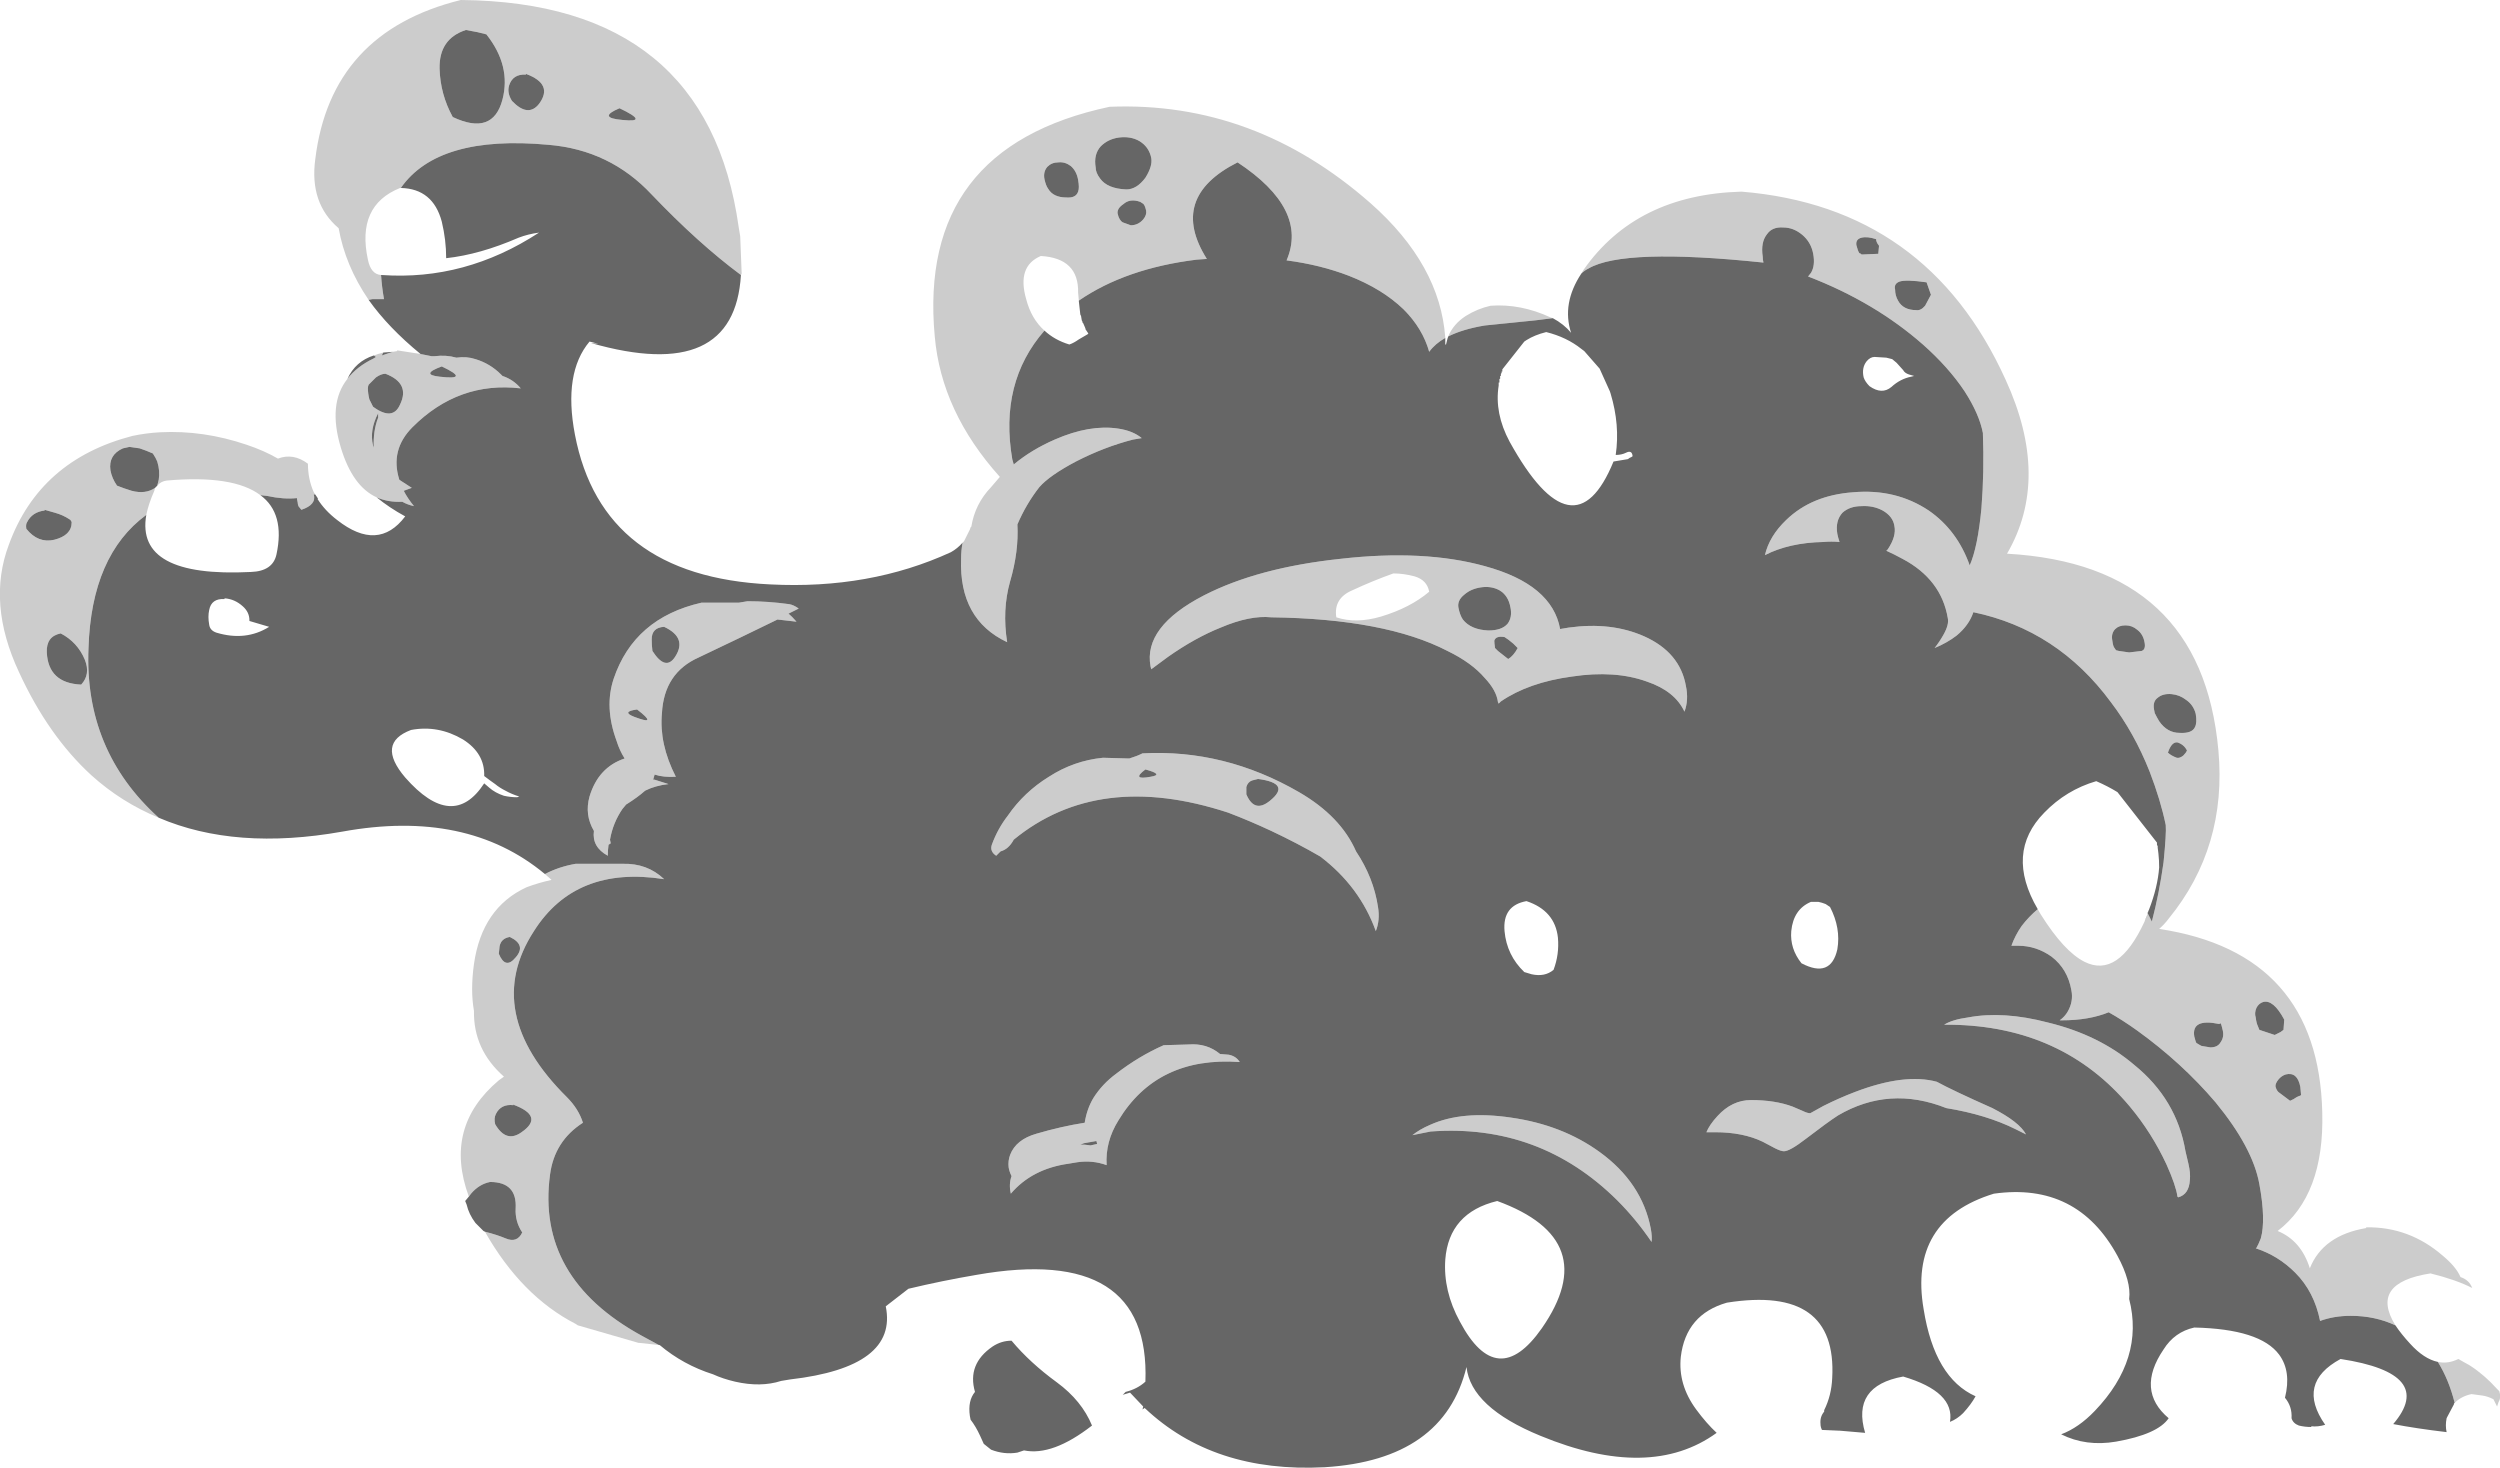 <?xml version="1.0" encoding="UTF-8" standalone="no"?>
<svg xmlns:ffdec="https://www.free-decompiler.com/flash" xmlns:xlink="http://www.w3.org/1999/xlink" ffdec:objectType="shape" height="100.35px" width="170.9px" xmlns="http://www.w3.org/2000/svg">
  <g transform="matrix(1.0, 0.0, 0.0, 1.0, 104.0, 86.35)">
    <path d="M-5.2 -63.25 Q-5.9 -62.85 -6.3 -62.3 -6.75 -63.9 -8.05 -65.2 -9.5 -66.6 -11.8 -67.5 -13.75 -68.25 -16.05 -68.55 -14.55 -72.05 -19.4 -75.25 -24.15 -72.85 -21.5 -68.65 L-22.2 -68.6 Q-27.05 -68.0 -30.25 -65.8 L-30.3 -66.35 Q-30.25 -68.7 -32.85 -68.85 -34.5 -68.15 -33.85 -65.9 -33.5 -64.55 -32.6 -63.75 -35.7 -60.2 -34.8 -54.95 L-34.7 -54.6 Q-33.5 -55.6 -31.9 -56.3 -29.5 -57.35 -27.55 -57.05 -26.55 -56.9 -25.95 -56.4 L-26.55 -56.3 Q-28.5 -55.8 -30.45 -54.8 -32.25 -53.85 -32.95 -53.05 -33.85 -51.9 -34.45 -50.5 -34.35 -48.65 -34.95 -46.6 -35.5 -44.65 -35.15 -42.45 -38.45 -44.0 -38.3 -48.15 -38.3 -48.7 -38.2 -49.25 L-38.1 -49.35 -37.7 -50.15 -37.65 -50.3 -37.6 -50.35 Q-37.35 -51.9 -36.25 -53.05 -35.95 -53.4 -35.65 -53.75 -39.65 -58.2 -40.1 -63.35 -41.3 -76.25 -28.15 -79.05 -18.25 -79.45 -10.3 -72.45 -5.55 -68.25 -5.2 -63.25 M-53.35 -67.55 Q-56.25 -69.7 -59.45 -73.05 -62.3 -76.1 -66.5 -76.45 -74.05 -77.15 -76.6 -73.5 L-76.65 -73.5 Q-79.65 -72.3 -78.85 -68.6 -78.65 -67.6 -77.95 -67.55 -77.9 -66.75 -77.75 -65.9 L-78.55 -65.9 -78.8 -65.85 Q-80.4 -68.2 -80.85 -70.75 -82.85 -72.45 -82.45 -75.45 -81.4 -84.15 -72.5 -86.35 -55.65 -86.2 -53.5 -70.8 L-53.4 -70.2 -53.3 -67.65 -53.35 -67.55 M-75.25 -62.15 L-74.5 -62.0 -74.3 -62.0 Q-73.5 -62.1 -72.8 -61.9 -72.1 -62.0 -71.5 -61.8 -70.5 -61.5 -69.75 -60.75 L-69.65 -60.65 Q-68.9 -60.4 -68.4 -59.8 -72.65 -60.3 -75.8 -57.15 -77.35 -55.6 -76.7 -53.55 -76.3 -53.3 -75.85 -53.0 L-76.4 -52.8 Q-76.15 -52.3 -75.7 -51.75 -76.15 -51.85 -76.5 -52.05 -77.45 -52.0 -78.25 -52.35 -79.9 -53.1 -80.7 -55.75 -81.6 -58.75 -80.25 -60.45 -79.6 -61.3 -78.45 -61.85 L-78.3 -61.95 -78.45 -62.05 Q-78.2 -62.15 -77.8 -62.25 L-77.9 -62.05 -77.15 -62.3 -76.85 -62.35 -76.85 -62.4 -75.25 -62.15 M-82.45 -52.55 L-82.55 -52.55 Q-82.35 -51.85 -83.4 -51.5 L-83.6 -51.75 Q-83.65 -51.9 -83.65 -52.0 L-83.7 -52.25 -83.7 -52.3 Q-84.6 -52.2 -85.75 -52.45 L-86.2 -52.5 Q-88.05 -53.9 -92.6 -53.5 -93.0 -53.45 -93.25 -53.15 -93.2 -53.35 -93.15 -53.55 -93.05 -54.15 -93.25 -54.8 -93.35 -55.05 -93.55 -55.35 -94.0 -55.55 -94.45 -55.7 L-95.15 -55.8 Q-95.4 -55.75 -95.6 -55.7 -96.6 -55.25 -96.45 -54.2 -96.35 -53.65 -96.0 -53.15 -95.5 -52.95 -95.0 -52.8 -94.05 -52.55 -93.4 -53.0 L-93.45 -52.8 Q-93.85 -51.9 -94.0 -51.15 -97.75 -48.4 -97.95 -42.05 -98.25 -35.05 -93.15 -30.45 -95.7 -31.5 -97.75 -33.35 -100.7 -36.05 -102.7 -40.4 -104.9 -45.1 -103.4 -49.1 -101.3 -54.9 -94.95 -56.55 -94.0 -56.75 -93.05 -56.8 -90.1 -56.95 -87.15 -55.95 -85.95 -55.55 -85.0 -55.0 -83.95 -55.4 -82.95 -54.65 -82.95 -53.6 -82.55 -52.7 L-82.45 -52.55 M-66.75 -26.6 Q-65.8 -27.1 -64.65 -27.3 -63.05 -27.3 -61.45 -27.3 -59.75 -27.35 -58.6 -26.25 -64.65 -27.2 -67.5 -22.7 -71.1 -17.15 -65.25 -11.35 -64.45 -10.55 -64.15 -9.6 -66.1 -8.35 -66.4 -6.05 -67.35 1.0 -60.15 4.95 L-58.95 5.6 -58.9 5.6 -60.3 5.45 -60.35 5.45 -64.5 4.25 -64.65 4.15 Q-68.35 2.25 -70.85 -2.15 -70.05 -1.95 -69.45 -1.7 -68.65 -1.35 -68.3 -2.1 -68.8 -2.85 -68.75 -3.75 -68.65 -5.55 -70.5 -5.55 -71.25 -5.4 -71.8 -4.75 L-71.95 -4.55 Q-73.7 -9.3 -69.9 -12.5 L-69.55 -12.75 Q-71.65 -14.6 -71.6 -17.25 -71.85 -18.65 -71.6 -20.45 -71.05 -24.3 -68.0 -25.7 -67.2 -26.0 -66.3 -26.2 L-66.35 -26.25 -66.75 -26.6 M63.8 9.55 Q63.4 7.95 62.65 6.75 63.35 6.9 64.05 6.55 L64.85 7.0 Q65.85 7.65 66.7 8.6 L66.85 8.75 66.9 8.95 Q66.95 9.25 66.8 9.5 L66.7 9.8 66.45 9.3 Q66.05 9.1 65.7 9.05 L64.95 8.95 Q64.25 9.1 63.8 9.55 M59.75 4.25 Q58.35 3.6 56.7 3.6 55.55 3.6 54.6 3.95 54.2 1.95 52.9 0.65 51.75 -0.5 50.25 -1.0 L50.2 -0.95 Q50.4 -1.3 50.55 -1.7 50.9 -2.95 50.45 -5.4 50.0 -7.9 47.45 -11.0 45.15 -13.7 42.1 -15.9 41.05 -16.65 40.15 -17.15 38.8 -16.6 36.95 -16.6 L36.8 -16.6 Q37.15 -16.85 37.35 -17.2 37.75 -17.9 37.6 -18.65 37.35 -20.1 36.25 -20.95 35.2 -21.7 33.95 -21.7 L33.5 -21.7 Q33.75 -22.4 34.2 -23.05 34.7 -23.7 35.3 -24.2 L35.5 -23.85 Q37.1 -21.3 38.5 -20.6 40.8 -19.45 42.6 -23.35 L42.65 -23.5 42.65 -23.55 42.7 -23.6 42.7 -23.65 42.8 -23.85 42.8 -23.95 43.1 -23.35 Q43.6 -25.25 43.9 -27.4 44.1 -29.4 44.05 -29.95 43.7 -31.65 42.95 -33.6 41.9 -36.25 40.3 -38.35 36.65 -43.3 30.9 -44.5 30.6 -43.6 29.75 -42.9 29.1 -42.4 28.25 -42.05 28.6 -42.5 28.85 -42.95 29.25 -43.65 29.15 -44.1 28.7 -46.75 26.05 -48.15 25.5 -48.45 24.95 -48.7 L25.05 -48.8 Q25.65 -49.7 25.5 -50.4 25.4 -51.05 24.7 -51.45 24.05 -51.8 23.25 -51.75 22.45 -51.75 21.95 -51.3 21.45 -50.75 21.6 -49.85 21.65 -49.6 21.75 -49.3 21.2 -49.35 20.65 -49.3 18.3 -49.25 16.65 -48.4 16.95 -49.7 18.1 -50.8 19.85 -52.5 22.7 -52.7 25.6 -52.95 27.85 -51.45 29.8 -50.1 30.65 -47.7 31.2 -48.95 31.45 -51.6 31.65 -54.1 31.55 -56.75 31.3 -58.05 30.3 -59.6 29.2 -61.25 27.45 -62.8 24.15 -65.7 19.6 -67.45 L19.8 -67.7 Q20.1 -68.2 19.95 -69.0 19.8 -69.8 19.2 -70.3 18.6 -70.8 17.9 -70.8 17.15 -70.85 16.8 -70.35 16.35 -69.8 16.5 -68.8 16.5 -68.6 16.55 -68.4 7.0 -69.4 4.6 -68.0 4.3 -67.85 4.1 -67.65 L4.25 -67.9 Q7.85 -73.05 15.05 -73.25 27.75 -72.2 33.1 -60.4 36.2 -53.65 33.2 -48.5 46.5 -47.75 47.65 -35.05 48.25 -28.45 44.25 -23.55 43.95 -23.15 43.6 -22.85 54.5 -21.2 54.75 -10.3 54.9 -4.65 51.7 -2.2 53.3 -1.55 53.9 0.35 54.8 -1.9 57.75 -2.4 L57.75 -2.45 Q60.7 -2.5 63.0 -0.5 63.9 0.25 64.2 0.95 64.8 1.15 65.0 1.7 63.95 1.15 62.15 0.7 57.95 1.35 59.75 4.25 M2.15 -64.6 L0.95 -64.45 -2.5 -64.1 Q-4.0 -63.85 -5.0 -63.35 -4.65 -64.2 -3.8 -64.75 -3.0 -65.25 -2.1 -65.45 -0.05 -65.6 2.0 -64.65 L2.15 -64.6 M24.25 -70.0 Q23.65 -70.2 23.25 -70.1 22.85 -70.0 22.9 -69.6 23.0 -69.2 23.1 -69.05 23.25 -69.0 23.25 -68.95 L24.4 -69.0 24.45 -69.55 Q24.25 -69.8 24.25 -70.0 M28.0 -66.2 L27.7 -67.05 Q26.3 -67.25 25.85 -67.1 25.45 -66.95 25.55 -66.55 25.55 -66.15 25.75 -65.8 26.1 -65.15 27.0 -65.15 27.3 -65.1 27.6 -65.45 L28.0 -66.2 M3.25 -43.45 Q6.15 -43.85 8.4 -42.85 10.85 -41.75 11.25 -39.45 11.45 -38.5 11.15 -37.7 10.5 -39.1 8.6 -39.75 6.4 -40.55 3.45 -40.1 0.5 -39.7 -1.4 -38.4 L-1.55 -38.25 -1.6 -38.35 Q-1.7 -39.15 -2.5 -40.0 -3.4 -41.05 -5.05 -41.85 -9.3 -44.05 -17.1 -44.15 -18.55 -44.3 -20.55 -43.45 -22.3 -42.75 -24.15 -41.45 L-25.3 -40.6 -25.35 -40.8 Q-25.85 -43.5 -21.7 -45.65 -18.0 -47.55 -12.35 -48.15 -6.65 -48.8 -2.5 -47.65 2.1 -46.4 2.65 -43.35 L3.25 -43.45 M-6.3 -45.9 Q-6.45 -46.7 -7.3 -46.95 -8.05 -47.15 -8.75 -47.15 -10.15 -46.65 -11.55 -46.0 -12.85 -45.45 -12.65 -44.15 -11.3 -43.7 -9.6 -44.2 -7.6 -44.8 -6.3 -45.9 M-1.15 -42.8 Q-1.75 -42.9 -1.85 -42.55 -1.85 -42.4 -1.8 -42.05 L-1.6 -41.85 -0.9 -41.3 Q-0.55 -41.5 -0.25 -42.05 L-0.55 -42.35 Q-0.9 -42.65 -1.15 -42.8 M-4.0 -44.0 Q-3.45 -43.3 -2.25 -43.25 -1.35 -43.25 -0.95 -43.7 -0.6 -44.15 -0.75 -44.85 -0.9 -45.65 -1.5 -46.0 -2.05 -46.3 -2.75 -46.2 -3.45 -46.1 -3.9 -45.7 -4.4 -45.3 -4.3 -44.8 -4.2 -44.3 -4.0 -44.0 M17.95 -7.65 Q17.75 -7.65 17.35 -7.85 L16.5 -8.3 Q15.15 -8.95 13.25 -8.95 L12.65 -8.95 Q12.85 -9.45 13.4 -10.05 14.4 -11.15 15.7 -11.15 17.35 -11.15 18.55 -10.7 L19.25 -10.4 Q19.55 -10.25 19.75 -10.25 L20.65 -10.75 Q21.75 -11.3 22.8 -11.7 26.2 -13.0 28.4 -12.4 29.5 -11.8 32.2 -10.6 34.05 -9.65 34.5 -8.8 L33.8 -9.15 Q31.8 -10.15 29.05 -10.6 25.15 -12.15 21.65 -10.1 20.95 -9.65 19.45 -8.5 18.35 -7.65 17.95 -7.65 M-0.7 -9.95 Q2.8 -9.45 5.35 -7.6 8.25 -5.5 8.85 -2.35 8.95 -1.8 8.9 -1.45 7.85 -3.0 6.55 -4.3 1.25 -9.55 -6.2 -9.0 L-7.45 -8.75 Q-6.95 -9.15 -6.25 -9.45 -4.05 -10.45 -0.7 -9.95 M36.0 -16.45 Q39.5 -15.6 41.9 -13.55 44.8 -11.2 45.4 -7.65 L45.6 -6.8 Q45.75 -6.15 45.7 -5.7 45.65 -4.7 44.9 -4.5 L44.85 -4.55 Q44.75 -5.3 44.1 -6.75 43.1 -8.9 41.6 -10.7 37.0 -16.2 29.35 -16.3 L28.9 -16.3 Q29.45 -16.65 30.55 -16.8 32.95 -17.25 36.0 -16.45 M52.25 -12.9 Q51.95 -12.8 51.75 -12.55 51.55 -12.3 51.55 -12.1 51.6 -11.85 51.75 -11.7 51.9 -11.6 52.55 -11.1 52.8 -11.2 53.0 -11.35 53.2 -11.45 53.25 -11.45 L53.3 -11.5 53.25 -12.05 Q53.05 -13.1 52.25 -12.9 M50.25 -17.45 Q50.1 -17.1 50.2 -16.8 50.25 -16.4 50.35 -16.2 L50.45 -15.95 51.5 -15.6 Q51.7 -15.7 51.9 -15.8 L52.1 -15.95 52.15 -16.65 Q51.4 -18.05 50.7 -17.85 50.4 -17.75 50.25 -17.45 M46.0 -15.5 Q46.1 -15.1 46.15 -15.05 L46.4 -14.9 46.5 -14.85 47.1 -14.75 Q47.6 -14.75 47.8 -15.1 48.05 -15.45 47.95 -15.9 47.85 -16.35 47.8 -16.4 L47.7 -16.35 Q45.8 -16.75 46.0 -15.5 M44.8 -34.55 Q45.0 -34.5 45.25 -34.7 45.45 -34.9 45.5 -35.05 45.3 -35.45 44.85 -35.6 44.45 -35.65 44.2 -34.9 44.4 -34.7 44.8 -34.55 M43.25 -37.85 L43.3 -37.6 Q43.45 -37.3 43.6 -37.05 44.15 -36.25 45.0 -36.25 45.85 -36.2 46.05 -36.65 46.2 -36.95 46.1 -37.55 45.95 -38.15 45.45 -38.5 45.0 -38.85 44.45 -38.9 43.85 -38.95 43.5 -38.65 43.15 -38.4 43.25 -37.85 M40.6 -43.35 Q40.3 -43.05 40.4 -42.55 40.45 -42.15 40.55 -42.05 L40.65 -41.9 40.85 -41.85 41.55 -41.75 42.4 -41.85 Q42.7 -41.95 42.6 -42.45 42.5 -43.0 42.1 -43.3 41.75 -43.6 41.3 -43.6 40.85 -43.6 40.6 -43.35 M-61.65 -78.95 Q-63.2 -78.3 -61.45 -78.15 -59.55 -77.95 -61.65 -78.95 M-30.8 -75.0 Q-31.2 -75.3 -31.65 -75.25 -32.1 -75.25 -32.4 -74.95 -32.7 -74.6 -32.6 -74.1 -32.5 -73.65 -32.35 -73.45 -32.0 -72.85 -31.1 -72.85 -30.45 -72.8 -30.3 -73.25 -30.2 -73.5 -30.3 -74.05 -30.4 -74.65 -30.8 -75.0 M-26.1 -76.7 Q-26.7 -77.05 -27.5 -76.95 -28.25 -76.85 -28.75 -76.35 -29.25 -75.8 -29.1 -74.9 -29.1 -74.55 -28.8 -74.15 -28.3 -73.45 -27.0 -73.4 -26.3 -73.4 -25.7 -74.2 -25.2 -75.0 -25.3 -75.55 -25.45 -76.3 -26.1 -76.7 M-25.9 -72.45 L-26.05 -72.55 Q-26.75 -72.8 -27.2 -72.4 -27.65 -72.1 -27.6 -71.75 -27.5 -71.3 -27.25 -71.15 L-26.7 -70.95 Q-26.2 -70.95 -25.85 -71.35 -25.6 -71.65 -25.65 -71.95 -25.75 -72.4 -25.9 -72.45 M-70.75 -84.0 L-71.35 -84.15 -72.15 -84.3 Q-74.0 -83.7 -73.95 -81.65 -73.9 -79.9 -73.05 -78.35 -70.3 -77.05 -69.65 -79.55 -69.05 -81.85 -70.75 -84.0 M-68.05 -81.3 L-68.05 -81.25 Q-68.95 -81.3 -69.2 -80.5 -69.35 -80.0 -69.0 -79.45 -67.9 -78.3 -67.15 -79.25 -66.15 -80.6 -68.05 -81.3 M-77.65 -60.8 Q-77.95 -60.8 -78.3 -60.55 L-78.8 -60.05 Q-78.85 -59.95 -78.85 -59.8 -78.85 -59.45 -78.75 -59.05 L-78.5 -58.55 Q-77.15 -57.55 -76.65 -58.7 -75.95 -60.15 -77.65 -60.8 M-78.15 -58.1 Q-78.75 -56.95 -78.5 -55.9 L-78.45 -55.75 Q-78.5 -56.9 -78.15 -57.8 -78.15 -57.95 -78.15 -58.1 M-73.95 -60.6 Q-71.8 -60.35 -73.8 -61.3 -75.3 -60.75 -73.95 -60.6 M-58.6 -43.5 Q-59.45 -43.45 -59.45 -42.65 -59.45 -42.25 -59.4 -41.85 -58.5 -40.45 -57.85 -41.45 -57.0 -42.75 -58.6 -43.5 M-60.45 -37.85 Q-61.55 -37.7 -60.65 -37.35 -58.95 -36.7 -60.45 -37.85 M-62.05 -39.95 Q-60.65 -44.1 -56.05 -45.15 L-53.5 -45.15 -52.9 -45.25 Q-51.5 -45.25 -50.05 -45.05 -49.75 -45.0 -49.4 -44.75 L-50.1 -44.4 -50.15 -44.45 Q-49.85 -44.2 -49.55 -43.85 L-50.85 -44.0 Q-53.3 -42.8 -56.25 -41.4 -58.6 -40.35 -58.75 -37.6 -58.95 -35.5 -57.8 -33.25 -58.65 -33.2 -59.25 -33.4 L-59.35 -33.05 -59.25 -33.05 -58.3 -32.75 Q-59.2 -32.65 -59.9 -32.3 -60.4 -31.85 -61.2 -31.35 L-61.45 -31.05 Q-62.1 -30.1 -62.3 -28.95 L-62.25 -28.7 -62.4 -28.6 Q-62.45 -28.25 -62.45 -27.85 -63.55 -28.45 -63.4 -29.55 -64.05 -30.65 -63.7 -31.9 -63.1 -33.9 -61.3 -34.5 -61.65 -35.05 -61.85 -35.7 -62.7 -38.0 -62.05 -39.95 M-69.15 -22.3 Q-69.75 -22.2 -69.85 -21.65 L-69.9 -21.15 Q-69.45 -20.05 -68.75 -20.9 -68.0 -21.75 -69.15 -22.3 M-100.8 -41.75 Q-100.7 -39.65 -98.45 -39.55 -97.8 -40.25 -98.2 -41.25 -98.7 -42.45 -99.85 -43.05 -100.85 -42.85 -100.8 -41.75 M-102.15 -50.65 Q-102.25 -50.5 -102.2 -50.2 -101.4 -49.2 -100.3 -49.45 -99.1 -49.75 -99.1 -50.65 -99.15 -50.8 -99.25 -50.85 -99.7 -51.15 -100.25 -51.3 L-100.95 -51.5 -100.95 -51.45 Q-101.8 -51.35 -102.15 -50.65 M-68.95 -10.85 L-68.9 -10.8 Q-69.75 -10.9 -70.1 -10.2 -70.25 -9.9 -70.15 -9.5 -69.4 -8.2 -68.35 -8.95 -66.75 -10.05 -68.95 -10.85 M-26.85 -34.5 L-26.8 -34.5 Q-26.3 -34.65 -25.9 -34.85 -20.3 -35.15 -15.2 -32.2 -12.35 -30.55 -11.3 -28.15 -10.1 -26.35 -9.8 -24.35 -9.65 -23.45 -9.95 -22.7 -11.05 -25.75 -13.75 -27.8 -15.3 -28.7 -17.1 -29.55 -18.6 -30.25 -20.05 -30.8 -28.9 -33.7 -34.7 -28.95 -35.05 -28.3 -35.6 -28.15 L-35.9 -27.85 Q-36.35 -28.15 -36.2 -28.6 -35.8 -29.7 -35.1 -30.6 -34.0 -32.2 -32.3 -33.25 -30.6 -34.35 -28.6 -34.55 L-26.85 -34.5 M-29.45 -8.05 L-29.0 -8.15 -29.05 -8.35 -29.9 -8.2 -30.15 -8.1 -29.85 -8.1 -29.45 -8.05 M-18.0 -33.1 L-18.4 -33.0 Q-18.7 -32.9 -18.8 -32.55 L-18.8 -32.05 Q-18.25 -30.75 -17.2 -31.6 -15.7 -32.8 -18.0 -33.1 M-25.35 -33.25 Q-24.4 -33.4 -25.7 -33.75 -26.7 -33.0 -25.35 -33.25 M-29.85 -9.6 Q-29.7 -10.55 -29.25 -11.3 -28.65 -12.25 -27.7 -12.95 -26.15 -14.15 -24.45 -14.9 L-22.75 -14.95 Q-21.5 -15.05 -20.6 -14.3 L-20.0 -14.25 Q-19.5 -14.15 -19.25 -13.75 -24.9 -14.15 -27.55 -9.75 -28.45 -8.3 -28.35 -6.7 -29.3 -7.05 -30.35 -6.9 L-30.95 -6.8 Q-33.45 -6.45 -34.9 -4.75 -35.05 -5.4 -34.85 -5.95 -35.0 -6.25 -35.05 -6.55 -35.1 -7.0 -34.95 -7.4 -34.55 -8.45 -33.15 -8.85 -31.45 -9.35 -29.85 -9.6" fill="#cccccc" fill-rule="evenodd" stroke="none"/>
    <path d="M-30.25 -65.8 Q-27.05 -68.0 -22.2 -68.6 L-21.5 -68.65 Q-24.15 -72.85 -19.4 -75.25 -14.55 -72.05 -16.05 -68.55 -13.75 -68.25 -11.8 -67.5 -9.5 -66.6 -8.05 -65.2 -6.75 -63.9 -6.3 -62.3 -5.9 -62.85 -5.2 -63.25 L-5.2 -62.8 -5.15 -62.8 -5.05 -63.2 -5.0 -63.35 Q-4.0 -63.85 -2.5 -64.1 L0.95 -64.45 2.15 -64.6 Q2.9 -64.2 3.4 -63.6 2.75 -65.6 4.1 -67.65 4.3 -67.85 4.6 -68.0 7.0 -69.4 16.55 -68.4 16.5 -68.6 16.5 -68.8 16.35 -69.8 16.8 -70.35 17.15 -70.85 17.9 -70.8 18.6 -70.8 19.2 -70.3 19.8 -69.8 19.95 -69.0 20.1 -68.2 19.8 -67.7 L19.6 -67.45 Q24.15 -65.7 27.45 -62.8 29.2 -61.25 30.3 -59.6 31.3 -58.05 31.55 -56.75 31.65 -54.1 31.45 -51.6 31.2 -48.95 30.65 -47.7 29.8 -50.1 27.85 -51.45 25.6 -52.95 22.7 -52.7 19.85 -52.5 18.1 -50.8 16.95 -49.7 16.65 -48.4 18.3 -49.25 20.65 -49.3 21.2 -49.35 21.75 -49.3 21.65 -49.6 21.6 -49.85 21.45 -50.75 21.95 -51.3 22.45 -51.75 23.25 -51.75 24.05 -51.8 24.7 -51.45 25.4 -51.05 25.5 -50.4 25.65 -49.7 25.05 -48.8 L24.95 -48.7 Q25.5 -48.45 26.05 -48.15 28.7 -46.75 29.15 -44.1 29.25 -43.65 28.85 -42.95 28.6 -42.5 28.25 -42.05 29.1 -42.4 29.75 -42.9 30.6 -43.6 30.9 -44.5 36.65 -43.3 40.3 -38.35 41.9 -36.25 42.95 -33.6 43.7 -31.65 44.05 -29.95 44.1 -29.4 43.9 -27.4 43.6 -25.25 43.1 -23.35 L42.8 -23.95 42.85 -24.0 42.85 -24.05 42.9 -24.15 Q43.5 -25.7 43.6 -27.05 43.6 -27.55 43.55 -28.0 L43.5 -28.4 43.5 -28.5 43.45 -28.6 43.45 -28.75 40.75 -32.2 Q40.1 -32.6 39.3 -32.95 37.25 -32.35 35.75 -30.8 33.05 -28.05 35.3 -24.2 34.7 -23.7 34.2 -23.05 33.75 -22.4 33.5 -21.7 L33.95 -21.7 Q35.2 -21.7 36.25 -20.95 37.35 -20.1 37.6 -18.65 37.75 -17.9 37.35 -17.2 37.15 -16.85 36.8 -16.6 L36.95 -16.6 Q38.8 -16.6 40.15 -17.15 41.05 -16.65 42.1 -15.9 45.15 -13.7 47.45 -11.0 50.0 -7.9 50.45 -5.4 50.9 -2.95 50.55 -1.7 50.4 -1.3 50.2 -0.95 L50.25 -1.0 Q51.75 -0.5 52.9 0.65 54.2 1.95 54.6 3.95 55.55 3.6 56.7 3.6 58.35 3.6 59.75 4.25 60.15 4.85 60.75 5.5 61.7 6.55 62.65 6.75 63.4 7.95 63.8 9.55 L63.75 9.6 63.75 9.65 63.3 10.5 63.25 10.6 Q63.15 11.1 63.25 11.55 61.15 11.3 59.6 11.0 62.55 7.55 56.0 6.55 52.95 8.2 54.95 11.05 54.45 11.2 54.0 11.15 L54.0 11.2 Q53.55 11.2 53.15 11.1 52.75 10.95 52.65 10.6 52.7 9.8 52.2 9.2 52.65 7.4 51.8 6.25 50.5 4.5 46.0 4.4 44.65 4.7 43.9 5.9 42.0 8.7 44.25 10.6 43.5 11.7 40.65 12.2 38.6 12.55 36.9 11.7 38.1 11.25 39.2 10.1 42.6 6.55 41.55 2.45 41.7 1.25 40.75 -0.5 38.0 -5.55 32.3 -4.75 26.45 -2.95 27.5 3.15 28.25 7.85 31.05 9.1 30.75 9.65 30.2 10.25 29.8 10.65 29.3 10.85 29.65 8.8 26.1 7.75 22.55 8.4 23.5 11.6 L21.75 11.45 21.7 11.45 20.55 11.4 Q20.45 11.2 20.45 11.0 20.4 10.5 20.7 10.15 L20.7 10.05 Q21.2 9.05 21.25 7.85 21.6 1.5 14.05 2.7 11.25 3.5 10.9 6.4 10.7 8.3 11.95 10.0 12.65 10.95 13.35 11.6 8.8 14.9 1.3 11.8 -3.45 9.85 -3.75 7.1 -5.3 13.45 -13.45 13.95 -21.05 14.35 -25.75 9.9 L-25.9 10.0 -25.85 9.8 -26.75 8.85 -27.25 9.0 -27.05 8.8 Q-26.25 8.6 -25.7 8.1 -25.35 -1.3 -37.25 0.8 -39.6 1.2 -41.9 1.75 L-43.45 2.95 Q-42.6 7.1 -50.0 7.95 L-50.6 8.05 Q-52.0 8.5 -53.75 8.1 -54.6 7.9 -55.25 7.6 -57.3 6.95 -58.9 5.6 L-58.95 5.6 -60.15 4.95 Q-67.35 1.0 -66.4 -6.05 -66.1 -8.35 -64.15 -9.6 -64.45 -10.55 -65.25 -11.35 -71.1 -17.15 -67.5 -22.7 -64.65 -27.2 -58.6 -26.25 -59.75 -27.35 -61.45 -27.3 -63.05 -27.3 -64.65 -27.3 -65.8 -27.1 -66.75 -26.6 -72.1 -31.05 -80.6 -29.5 -87.9 -28.2 -93.15 -30.45 -98.25 -35.05 -97.95 -42.05 -97.75 -48.4 -94.0 -51.15 -94.75 -46.85 -86.85 -47.25 -85.35 -47.3 -85.1 -48.45 -84.5 -51.25 -86.2 -52.5 L-85.75 -52.45 Q-84.6 -52.2 -83.7 -52.3 L-83.7 -52.25 -83.65 -52.0 Q-83.65 -51.9 -83.6 -51.75 L-83.4 -51.5 Q-82.35 -51.85 -82.55 -52.55 L-82.45 -52.55 -82.25 -52.25 -82.3 -52.25 Q-81.8 -51.45 -80.95 -50.8 -78.15 -48.6 -76.3 -51.05 -77.4 -51.65 -78.25 -52.35 -77.45 -52.0 -76.5 -52.05 -76.15 -51.85 -75.7 -51.75 -76.15 -52.3 -76.4 -52.8 L-75.85 -53.0 Q-76.3 -53.3 -76.7 -53.55 -77.35 -55.6 -75.8 -57.15 -72.65 -60.3 -68.4 -59.8 -68.9 -60.4 -69.65 -60.65 L-69.75 -60.75 Q-70.5 -61.5 -71.5 -61.8 -72.1 -62.0 -72.8 -61.9 -73.5 -62.1 -74.3 -62.0 L-74.5 -62.0 -75.25 -62.15 Q-77.45 -63.95 -78.8 -65.85 L-78.55 -65.9 -77.75 -65.9 Q-77.9 -66.75 -77.95 -67.55 L-77.9 -67.55 Q-72.2 -67.15 -67.15 -70.45 -67.9 -70.35 -68.55 -70.1 -71.2 -68.95 -73.5 -68.7 -73.5 -69.95 -73.8 -71.2 -74.4 -73.45 -76.6 -73.5 -74.05 -77.15 -66.5 -76.45 -62.3 -76.1 -59.45 -73.05 -56.25 -69.7 -53.35 -67.55 -53.8 -60.1 -63.6 -62.9 L-63.1 -62.85 -63.7 -63.0 Q-65.5 -60.85 -64.7 -56.65 -62.85 -46.95 -51.35 -46.4 -44.55 -46.05 -39.0 -48.6 -38.55 -48.85 -38.2 -49.25 -38.3 -48.7 -38.3 -48.15 -38.45 -44.0 -35.15 -42.45 -35.5 -44.65 -34.95 -46.6 -34.35 -48.65 -34.45 -50.5 -33.85 -51.9 -32.95 -53.05 -32.25 -53.85 -30.45 -54.8 -28.5 -55.8 -26.55 -56.3 L-25.95 -56.4 Q-26.55 -56.9 -27.55 -57.05 -29.5 -57.35 -31.9 -56.3 -33.5 -55.6 -34.7 -54.6 L-34.8 -54.95 Q-35.7 -60.2 -32.6 -63.75 -31.9 -63.1 -30.9 -62.8 -30.6 -62.9 -30.25 -63.15 L-29.65 -63.5 -29.6 -63.55 -29.8 -63.85 -29.8 -63.9 -29.95 -64.25 -30.0 -64.3 -30.0 -64.35 -30.05 -64.45 -30.1 -64.75 -30.15 -64.85 -30.25 -65.75 -30.25 -65.8 M0.35 -63.1 L0.2 -63.0 -1.3 -61.1 -1.3 -60.95 -1.35 -60.95 -1.35 -60.85 -1.4 -60.8 -1.4 -60.65 -1.45 -60.65 -1.45 -60.45 -1.5 -60.45 -1.5 -60.2 -1.55 -60.2 -1.55 -60.0 Q-1.85 -58.1 -0.8 -56.15 3.6 -48.2 6.3 -54.8 L7.2 -54.95 Q7.3 -54.95 7.4 -55.05 7.65 -55.15 7.6 -55.2 7.55 -55.6 7.15 -55.4 6.85 -55.25 6.45 -55.25 6.75 -57.3 6.1 -59.45 L6.05 -59.6 5.35 -61.15 4.3 -62.35 4.1 -62.5 Q3.1 -63.3 1.7 -63.65 0.9 -63.45 0.35 -63.1 M28.0 -66.2 L27.6 -65.45 Q27.3 -65.1 27.0 -65.15 26.1 -65.15 25.75 -65.8 25.55 -66.15 25.55 -66.55 25.45 -66.95 25.85 -67.1 26.3 -67.25 27.7 -67.05 L28.0 -66.2 M24.25 -70.0 Q24.25 -69.8 24.45 -69.55 L24.4 -69.0 23.25 -68.95 Q23.25 -69.0 23.1 -69.05 23.0 -69.2 22.9 -69.6 22.85 -70.0 23.25 -70.1 23.65 -70.2 24.25 -70.0 M24.95 -61.9 L24.15 -61.95 Q23.85 -61.95 23.6 -61.65 23.25 -61.2 23.4 -60.55 23.5 -60.25 23.8 -59.95 24.65 -59.35 25.3 -59.9 25.9 -60.45 26.65 -60.6 L26.85 -60.65 26.5 -60.75 Q26.2 -60.85 26.1 -61.05 L25.65 -61.55 25.35 -61.8 24.95 -61.9 M3.25 -43.45 L2.65 -43.35 Q2.1 -46.4 -2.5 -47.65 -6.65 -48.8 -12.35 -48.15 -18.0 -47.55 -21.7 -45.65 -25.85 -43.5 -25.35 -40.8 L-25.3 -40.6 -24.15 -41.45 Q-22.3 -42.75 -20.55 -43.45 -18.55 -44.3 -17.1 -44.15 -9.3 -44.05 -5.05 -41.85 -3.4 -41.05 -2.5 -40.0 -1.7 -39.15 -1.6 -38.35 L-1.55 -38.25 -1.4 -38.4 Q0.5 -39.7 3.45 -40.1 6.4 -40.55 8.6 -39.75 10.5 -39.1 11.15 -37.7 11.45 -38.5 11.25 -39.45 10.85 -41.75 8.4 -42.85 6.15 -43.85 3.25 -43.45 M-4.0 -44.0 Q-4.2 -44.3 -4.3 -44.8 -4.4 -45.3 -3.9 -45.7 -3.45 -46.1 -2.75 -46.2 -2.05 -46.3 -1.5 -46.0 -0.9 -45.65 -0.75 -44.85 -0.6 -44.15 -0.95 -43.7 -1.35 -43.25 -2.25 -43.25 -3.45 -43.3 -4.0 -44.0 M-1.15 -42.8 Q-0.9 -42.65 -0.55 -42.35 L-0.25 -42.05 Q-0.55 -41.5 -0.9 -41.3 L-1.6 -41.85 -1.8 -42.05 Q-1.85 -42.4 -1.85 -42.55 -1.75 -42.9 -1.15 -42.8 M2.5 -22.25 Q2.3 -24.1 0.35 -24.75 -1.3 -24.45 -1.15 -22.7 -1.0 -21.05 0.2 -19.9 L0.7 -19.75 Q1.6 -19.55 2.2 -20.05 2.6 -21.1 2.5 -22.25 M-0.7 -9.95 Q-4.05 -10.45 -6.25 -9.45 -6.95 -9.15 -7.45 -8.75 L-6.2 -9.0 Q1.25 -9.55 6.55 -4.3 7.85 -3.0 8.9 -1.45 8.95 -1.8 8.85 -2.35 8.25 -5.5 5.35 -7.6 2.8 -9.45 -0.7 -9.95 M17.95 -7.65 Q18.35 -7.65 19.45 -8.5 20.95 -9.65 21.65 -10.1 25.15 -12.15 29.05 -10.6 31.8 -10.15 33.8 -9.15 L34.5 -8.8 Q34.05 -9.65 32.2 -10.6 29.5 -11.8 28.4 -12.4 26.2 -13.0 22.8 -11.7 21.75 -11.3 20.65 -10.75 L19.75 -10.25 Q19.55 -10.25 19.25 -10.4 L18.55 -10.7 Q17.35 -11.15 15.7 -11.15 14.4 -11.15 13.4 -10.05 12.85 -9.45 12.65 -8.95 L13.25 -8.95 Q15.15 -8.95 16.5 -8.3 L17.35 -7.85 Q17.75 -7.65 17.95 -7.65 M36.0 -16.45 Q32.95 -17.25 30.55 -16.8 29.45 -16.65 28.9 -16.3 L29.35 -16.3 Q37.0 -16.2 41.6 -10.7 43.1 -8.9 44.1 -6.75 44.75 -5.3 44.85 -4.55 L44.9 -4.5 Q45.65 -4.7 45.7 -5.7 45.75 -6.15 45.6 -6.8 L45.4 -7.65 Q44.8 -11.2 41.9 -13.55 39.5 -15.6 36.0 -16.45 M21.1 -24.35 L20.8 -24.55 Q20.55 -24.65 20.3 -24.7 L19.8 -24.7 Q18.6 -24.2 18.45 -22.7 18.35 -21.5 19.15 -20.5 21.15 -19.45 21.6 -21.45 21.85 -22.9 21.1 -24.35 M40.6 -43.35 Q40.85 -43.6 41.3 -43.6 41.75 -43.6 42.1 -43.3 42.5 -43.0 42.6 -42.45 42.7 -41.95 42.4 -41.85 L41.55 -41.75 40.85 -41.85 40.65 -41.9 40.55 -42.05 Q40.45 -42.15 40.4 -42.55 40.3 -43.05 40.6 -43.35 M43.25 -37.85 Q43.15 -38.4 43.5 -38.65 43.85 -38.95 44.45 -38.9 45.0 -38.85 45.45 -38.5 45.95 -38.15 46.1 -37.55 46.2 -36.95 46.05 -36.65 45.85 -36.2 45.0 -36.25 44.15 -36.25 43.6 -37.05 43.45 -37.3 43.3 -37.6 L43.25 -37.85 M44.8 -34.55 Q44.4 -34.7 44.2 -34.9 44.45 -35.65 44.85 -35.6 45.3 -35.45 45.5 -35.05 45.45 -34.9 45.25 -34.7 45.0 -34.5 44.8 -34.55 M46.0 -15.5 Q45.8 -16.75 47.7 -16.35 L47.8 -16.4 Q47.85 -16.35 47.95 -15.9 48.05 -15.45 47.8 -15.1 47.6 -14.75 47.1 -14.75 L46.5 -14.85 46.4 -14.9 46.15 -15.05 Q46.1 -15.1 46.0 -15.5 M50.25 -17.45 Q50.4 -17.75 50.7 -17.85 51.4 -18.05 52.15 -16.65 L52.1 -15.95 51.9 -15.8 Q51.7 -15.7 51.5 -15.6 L50.45 -15.95 50.35 -16.2 Q50.25 -16.4 50.2 -16.8 50.1 -17.1 50.25 -17.45 M52.25 -12.9 Q53.05 -13.1 53.25 -12.05 L53.3 -11.5 53.25 -11.45 Q53.2 -11.45 53.0 -11.35 52.8 -11.2 52.55 -11.1 51.9 -11.6 51.75 -11.7 51.6 -11.85 51.55 -12.1 51.55 -12.3 51.75 -12.55 51.95 -12.8 52.25 -12.9 M1.4 4.45 Q5.6 -1.6 -1.65 -4.25 -4.95 -3.45 -5.2 -0.25 -5.35 1.9 -4.2 4.0 -1.65 8.8 1.4 4.45 M-61.65 -78.95 Q-59.55 -77.95 -61.45 -78.15 -63.2 -78.3 -61.65 -78.95 M-25.9 -72.45 Q-25.75 -72.4 -25.65 -71.95 -25.6 -71.65 -25.85 -71.35 -26.2 -70.95 -26.7 -70.95 L-27.25 -71.15 Q-27.5 -71.3 -27.6 -71.75 -27.65 -72.1 -27.2 -72.4 -26.75 -72.8 -26.05 -72.55 L-25.9 -72.45 M-26.1 -76.7 Q-25.45 -76.3 -25.3 -75.55 -25.2 -75.0 -25.7 -74.2 -26.3 -73.4 -27.0 -73.4 -28.3 -73.45 -28.8 -74.15 -29.1 -74.55 -29.1 -74.9 -29.25 -75.8 -28.75 -76.35 -28.25 -76.85 -27.5 -76.95 -26.7 -77.05 -26.1 -76.7 M-30.8 -75.0 Q-30.4 -74.65 -30.3 -74.05 -30.2 -73.5 -30.3 -73.25 -30.45 -72.8 -31.1 -72.85 -32.0 -72.85 -32.35 -73.45 -32.5 -73.65 -32.6 -74.1 -32.7 -74.6 -32.4 -74.95 -32.1 -75.25 -31.65 -75.25 -31.2 -75.3 -30.8 -75.0 M-68.05 -81.3 Q-66.15 -80.6 -67.15 -79.25 -67.9 -78.3 -69.0 -79.45 -69.35 -80.0 -69.2 -80.5 -68.95 -81.3 -68.05 -81.25 L-68.05 -81.3 M-70.75 -84.0 Q-69.05 -81.85 -69.65 -79.55 -70.3 -77.05 -73.05 -78.35 -73.9 -79.9 -73.95 -81.65 -74.0 -83.7 -72.15 -84.3 L-71.35 -84.15 -70.75 -84.0 M-78.45 -62.05 L-78.3 -61.95 -78.45 -61.85 Q-79.6 -61.3 -80.25 -60.45 -79.7 -61.65 -78.45 -62.05 M-77.15 -62.3 L-77.9 -62.05 -77.8 -62.25 -77.15 -62.3 M-77.65 -60.8 Q-75.95 -60.15 -76.65 -58.7 -77.15 -57.55 -78.5 -58.55 L-78.75 -59.05 Q-78.85 -59.45 -78.85 -59.8 -78.85 -59.95 -78.8 -60.05 L-78.3 -60.55 Q-77.95 -60.8 -77.65 -60.8 M-78.15 -58.1 Q-78.15 -57.95 -78.15 -57.8 -78.5 -56.9 -78.45 -55.75 L-78.5 -55.9 Q-78.75 -56.95 -78.15 -58.1 M-73.95 -60.6 Q-75.3 -60.75 -73.8 -61.3 -71.8 -60.35 -73.95 -60.6 M-58.6 -43.5 Q-57.0 -42.75 -57.85 -41.45 -58.5 -40.45 -59.4 -41.85 -59.45 -42.25 -59.45 -42.65 -59.45 -43.45 -58.6 -43.5 M-70.5 -33.0 L-70.9 -33.3 Q-70.85 -34.85 -72.35 -35.8 -74.05 -36.8 -75.9 -36.45 -78.3 -35.55 -76.3 -33.2 -73.05 -29.5 -70.9 -32.8 L-70.55 -32.5 Q-70.15 -32.15 -69.55 -31.95 -69.1 -31.85 -68.65 -31.85 L-68.5 -31.9 Q-69.0 -32.05 -69.45 -32.3 -69.85 -32.5 -70.15 -32.75 L-70.5 -33.0 M-60.45 -37.85 Q-58.95 -36.7 -60.65 -37.35 -61.55 -37.7 -60.45 -37.85 M-62.05 -39.95 Q-62.7 -38.0 -61.85 -35.7 -61.65 -35.05 -61.3 -34.5 -63.1 -33.9 -63.7 -31.9 -64.05 -30.65 -63.4 -29.55 -63.55 -28.45 -62.45 -27.85 -62.45 -28.25 -62.4 -28.6 L-62.25 -28.7 -62.3 -28.95 Q-62.1 -30.1 -61.45 -31.05 L-61.2 -31.35 Q-60.4 -31.85 -59.9 -32.3 -59.2 -32.65 -58.3 -32.75 L-59.25 -33.05 -59.35 -33.05 -59.25 -33.4 Q-58.65 -33.2 -57.8 -33.25 -58.95 -35.5 -58.75 -37.6 -58.6 -40.35 -56.25 -41.4 -53.3 -42.8 -50.85 -44.0 L-49.55 -43.85 Q-49.85 -44.2 -50.15 -44.45 L-50.1 -44.4 -49.4 -44.75 Q-49.75 -45.0 -50.05 -45.05 -51.5 -45.25 -52.9 -45.25 L-53.5 -45.15 -56.05 -45.15 Q-60.65 -44.1 -62.05 -39.95 M-87.4 -44.9 Q-87.95 -45.4 -88.65 -45.45 L-88.65 -45.4 Q-89.55 -45.45 -89.7 -44.65 -89.8 -44.2 -89.7 -43.65 -89.65 -43.25 -89.2 -43.1 -87.2 -42.5 -85.6 -43.5 L-86.95 -43.9 -86.95 -43.95 Q-86.95 -44.5 -87.4 -44.9 M-93.25 -53.15 L-93.4 -53.0 Q-94.05 -52.55 -95.0 -52.8 -95.5 -52.95 -96.0 -53.15 -96.35 -53.65 -96.45 -54.2 -96.6 -55.25 -95.6 -55.7 -95.4 -55.75 -95.15 -55.8 L-94.45 -55.7 Q-94.0 -55.55 -93.55 -55.35 -93.35 -55.05 -93.25 -54.8 -93.05 -54.15 -93.15 -53.55 -93.2 -53.35 -93.25 -53.15 M-102.15 -50.65 Q-101.8 -51.35 -100.95 -51.45 L-100.95 -51.5 -100.25 -51.3 Q-99.7 -51.15 -99.25 -50.85 -99.15 -50.8 -99.1 -50.65 -99.1 -49.75 -100.3 -49.45 -101.4 -49.2 -102.2 -50.2 -102.25 -50.5 -102.15 -50.65 M-100.8 -41.75 Q-100.85 -42.85 -99.85 -43.05 -98.7 -42.45 -98.2 -41.25 -97.8 -40.25 -98.45 -39.55 -100.7 -39.65 -100.8 -41.75 M-69.15 -22.3 Q-68.0 -21.75 -68.75 -20.9 -69.45 -20.05 -69.9 -21.15 L-69.85 -21.65 Q-69.75 -22.2 -69.15 -22.3 M-68.95 -10.85 Q-66.75 -10.05 -68.35 -8.95 -69.4 -8.2 -70.15 -9.5 -70.25 -9.9 -70.1 -10.2 -69.75 -10.9 -68.9 -10.8 L-68.95 -10.85 M-71.95 -4.55 L-71.8 -4.75 Q-71.25 -5.4 -70.5 -5.55 -68.65 -5.55 -68.75 -3.75 -68.8 -2.85 -68.3 -2.1 -68.65 -1.35 -69.45 -1.7 -70.05 -1.95 -70.85 -2.15 L-70.95 -2.2 -71.5 -2.75 Q-71.95 -3.35 -72.1 -4.0 L-72.2 -4.25 -71.95 -4.55 M-26.85 -34.5 L-28.6 -34.55 Q-30.6 -34.35 -32.3 -33.25 -34.0 -32.2 -35.1 -30.6 -35.8 -29.7 -36.2 -28.6 -36.35 -28.15 -35.9 -27.85 L-35.6 -28.15 Q-35.05 -28.3 -34.7 -28.95 -28.9 -33.7 -20.05 -30.8 -18.6 -30.25 -17.1 -29.55 -15.3 -28.7 -13.75 -27.8 -11.05 -25.75 -9.95 -22.7 -9.65 -23.45 -9.8 -24.35 -10.1 -26.35 -11.3 -28.15 -12.35 -30.55 -15.2 -32.2 -20.3 -35.15 -25.9 -34.85 -26.3 -34.65 -26.8 -34.5 L-26.85 -34.5 M-25.35 -33.25 Q-26.7 -33.0 -25.7 -33.75 -24.4 -33.4 -25.35 -33.25 M-18.0 -33.1 Q-15.7 -32.8 -17.2 -31.6 -18.25 -30.75 -18.8 -32.05 L-18.8 -32.55 Q-18.7 -32.9 -18.4 -33.0 L-18.0 -33.1 M-29.45 -8.05 L-29.85 -8.1 -30.15 -8.1 -29.9 -8.2 -29.05 -8.35 -29.0 -8.15 -29.45 -8.05 M-29.85 -9.6 Q-31.45 -9.35 -33.15 -8.85 -34.55 -8.45 -34.95 -7.4 -35.1 -7.0 -35.05 -6.55 -35.0 -6.25 -34.85 -5.95 -35.05 -5.4 -34.9 -4.75 -33.45 -6.45 -30.95 -6.8 L-30.35 -6.9 Q-29.3 -7.05 -28.35 -6.7 -28.45 -8.3 -27.55 -9.75 -24.9 -14.15 -19.25 -13.75 -19.5 -14.15 -20.0 -14.25 L-20.6 -14.3 Q-21.5 -15.05 -22.75 -14.95 L-24.45 -14.9 Q-26.15 -14.15 -27.7 -12.95 -28.65 -12.25 -29.25 -11.3 -29.7 -10.55 -29.85 -9.6 M-34.85 5.3 Q-33.6 6.8 -31.75 8.15 -30.05 9.4 -29.35 11.1 -32.05 13.2 -34.0 12.8 L-34.45 12.95 Q-35.35 13.1 -36.25 12.75 L-36.75 12.35 -37.0 11.8 Q-37.3 11.15 -37.65 10.7 L-37.7 10.45 Q-37.85 9.4 -37.35 8.8 -37.9 6.9 -36.15 5.7 -35.55 5.3 -34.85 5.3" fill="#666666" fill-rule="evenodd" stroke="none"/>
  </g>
</svg>
